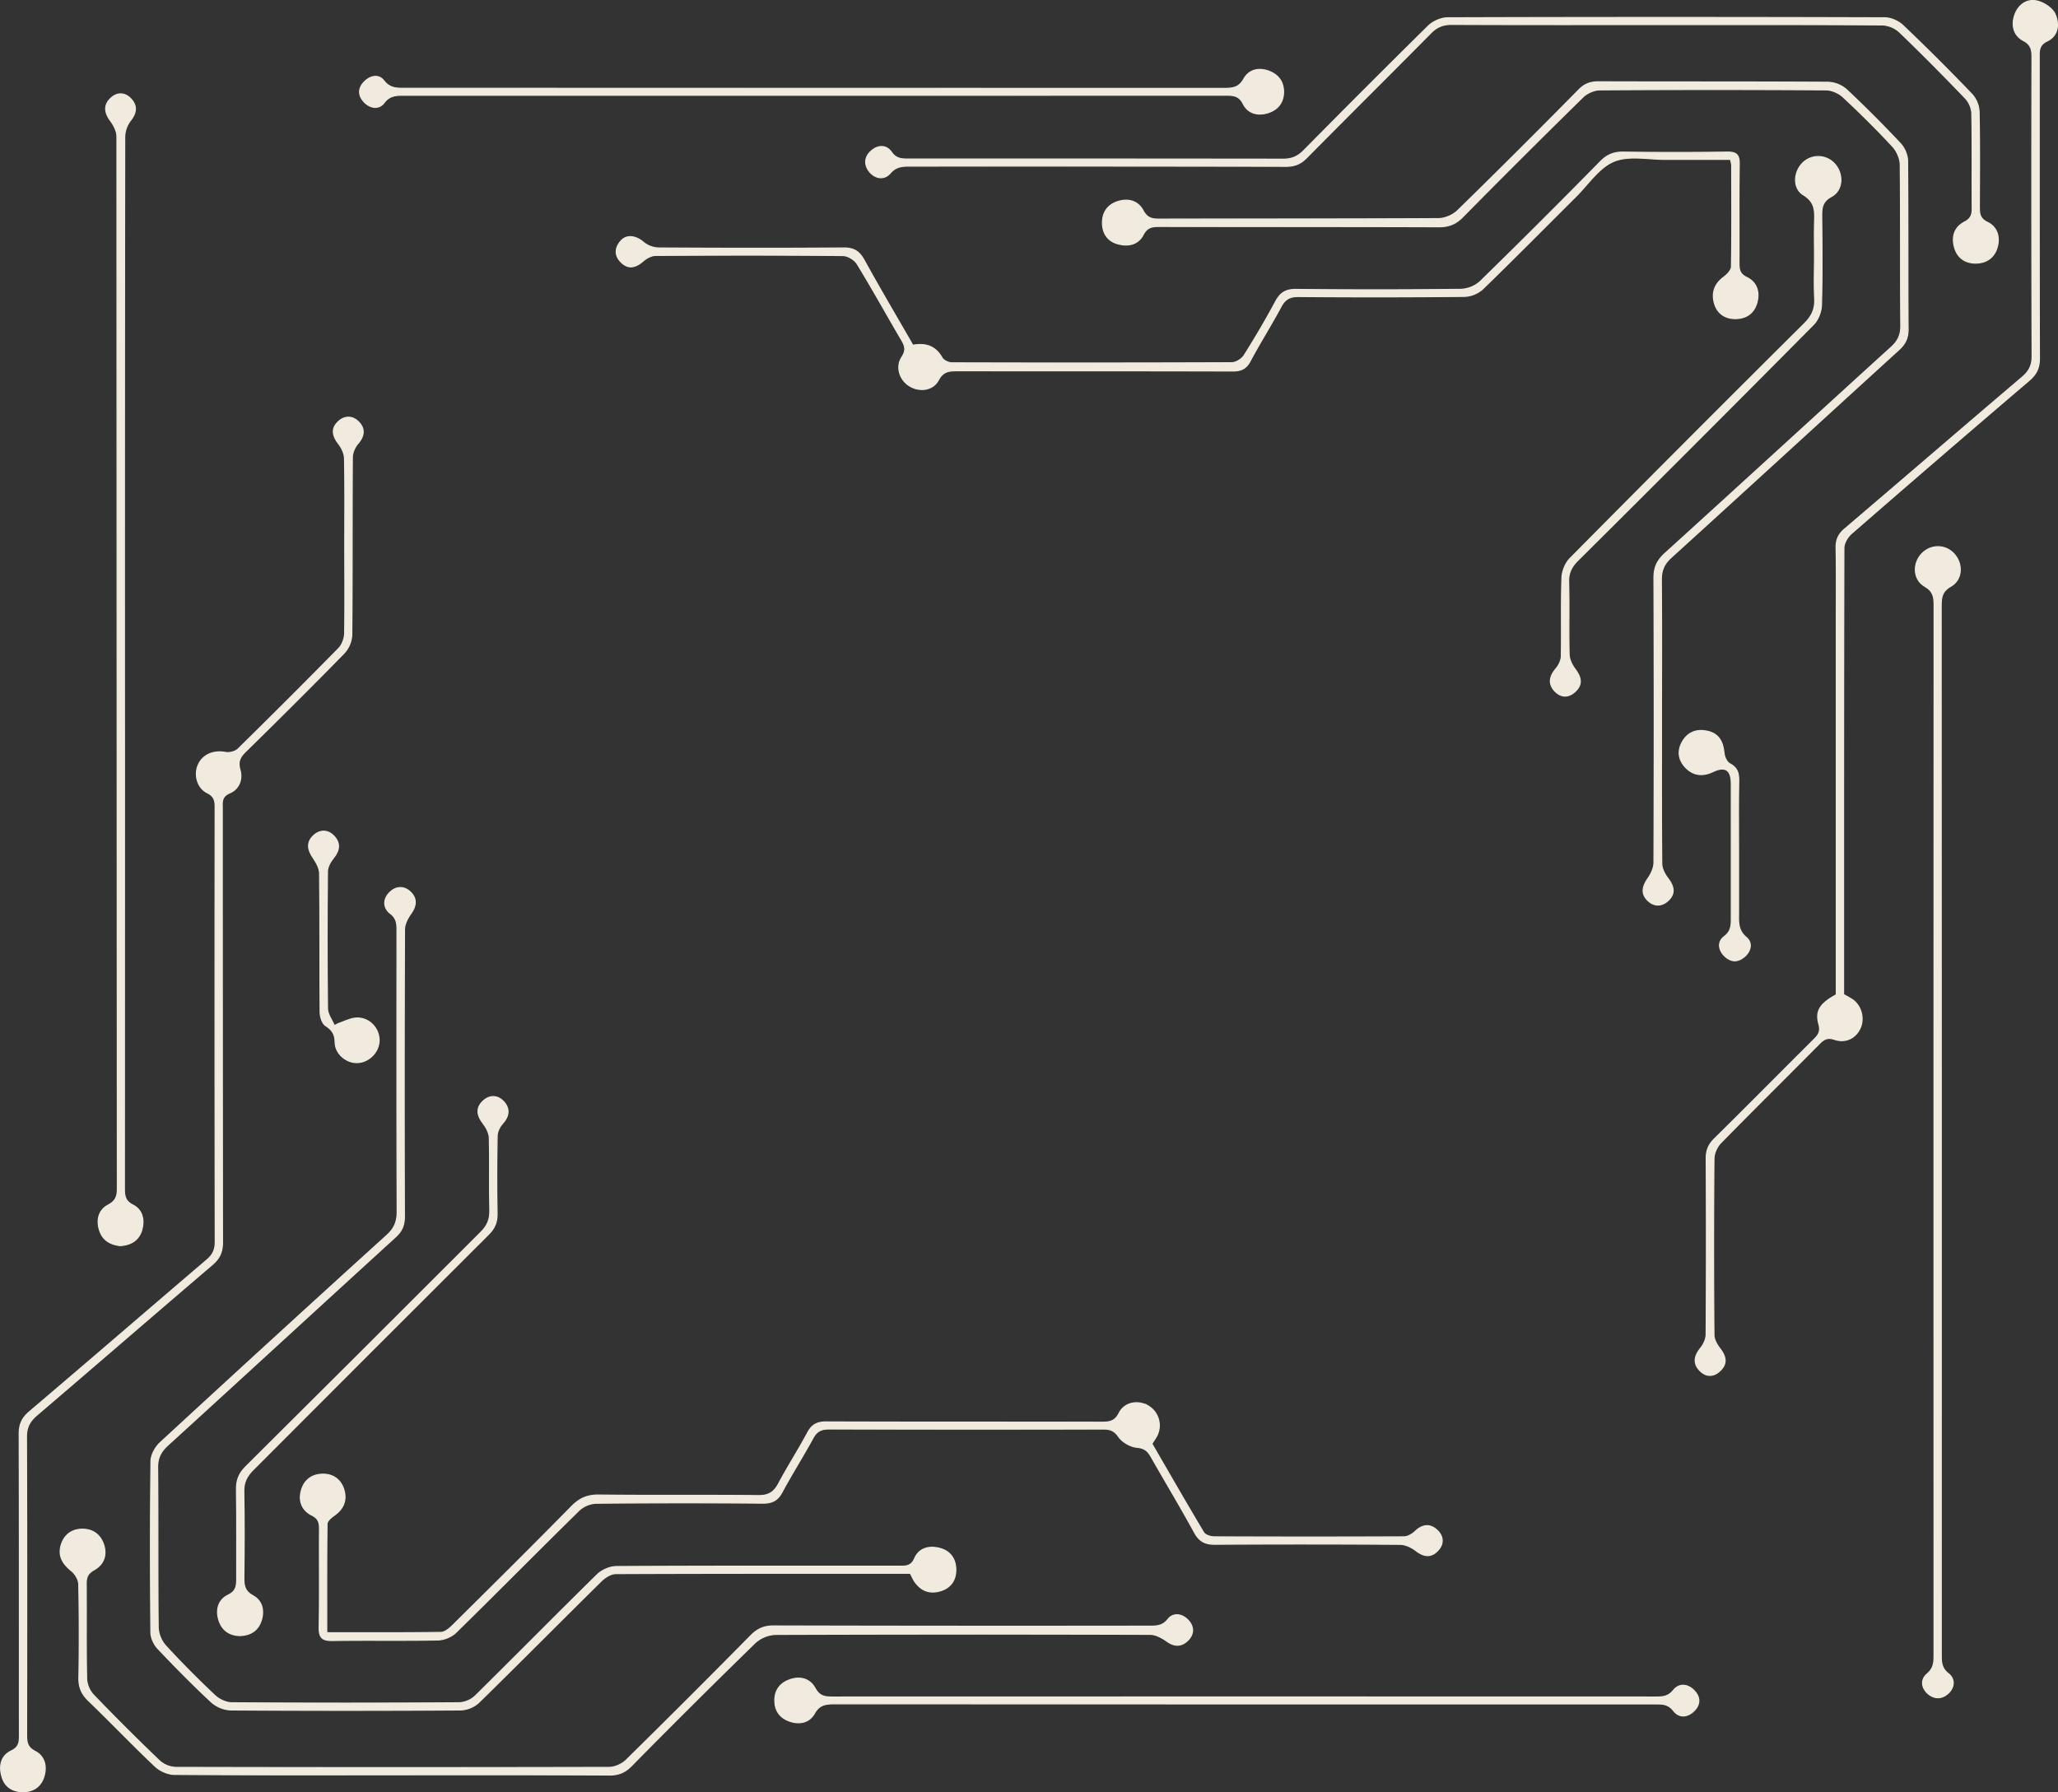 <svg id="Layer_1" data-name="Layer 1" xmlns="http://www.w3.org/2000/svg" viewBox="0 0 1960.87 1707.83"><rect x="0" y="0" width="1960.87" height="1707.83" fill="#333333" stroke="none"/><defs><style>.cls-1{fill:#f1ebdf;stroke:#f1ebdf;stroke-miterlimit:10;}</style></defs><path class="cls-1" d="M886.28,1644.81c-94.21,0-187.42-.1-280.62.31-4.69,0-10.32,3.55-13.89,7.08-39,38.43-77.48,77.35-116.59,115.64a27.48,27.48,0,0,1-17.3,7.2q-109.49.72-219,0a29.92,29.92,0,0,1-18.46-7.42c-17.71-16.47-34.71-33.73-51.33-51.3-3.61-3.82-6.42-10.14-6.46-15.34-.47-54.34-.58-108.68.1-163,.07-6,4.2-13.47,8.8-17.71q107.57-99.26,216-197.59c7.1-6.45,9.82-12.94,9.78-22.5-.35-89.25-.22-178.5-.18-267.75,0-6.33-.1-11.6-6.34-16.37-6.73-5.15-7.11-13.49-.7-19.9,6.16-6.17,13.93-6.43,20.13-.25s5.34,13.13.18,20.35c-3.06,4.29-6,9.89-6.06,14.9q-.54,136.86-.1,273.7c0,8.24-2.35,13.9-8.48,19.48-72.39,66-144.47,132.37-216.88,198.36-6.65,6.07-9.85,12-9.76,21.3.47,50.77,0,101.55.53,152.32a28.62,28.62,0,0,0,7.06,17.48c15,16.36,30.71,32.11,46.86,47.35,4.07,3.85,10.72,7,16.2,7q108.28.69,216.58,0a24.09,24.09,0,0,0,15.25-6.39C510.58,1723.34,549,1684.3,588,1646c4.45-4.36,12.13-7.63,18.34-7.66,89.64-.49,179.29-.34,268.94-.32,6.27,0,11.61.58,15.12-7.43,4.37-10,14.22-12.27,24.36-9.44s14.92,10.7,14.86,20.59c-.06,9.36-4.66,16.63-14.32,19.66-10.47,3.27-18.67.07-24.84-8.69C888.9,1650.43,887.86,1647.81,886.28,1644.81Z" transform="translate(-18.9 -145.67)"/><path class="cls-1" d="M1602,831.74c0,45.62-.17,91.24.26,136.85,0,4.72,2.82,10.06,5.81,14,5.55,7.3,7.58,14.23.39,21.06-6,5.66-13.23,6-19.27.3-7.08-6.6-5.35-13.7-.14-21.21,3-4.34,5.72-10,5.73-15.13q.51-135.66,0-271.31c0-10.16,3.19-16.73,10.54-23.4,72-65.3,143.53-131,215.47-196.36,6.41-5.83,9.25-11.54,9.18-20.35-.43-51.16,0-102.34-.54-153.5-.06-5.9-3.13-13.05-7.19-17.41-15.1-16.27-30.9-31.94-47.13-47.07-4.11-3.83-10.82-6.85-16.35-6.88q-107.7-.69-215.39,0c-5.51,0-12.31,3-16.28,6.9q-57.78,56.64-114.59,114.27c-6.71,6.81-13.44,9.31-22.89,9.27-88.85-.33-177.7-.14-266.56-.32-6.81,0-11.25.9-14.92,7.9-5.06,9.67-14.85,11.49-24.85,8.46-9.51-2.88-14-10.58-13.94-20,.05-10,5.14-17.28,15.21-20.27s18.78,0,23.54,8.8c3.67,6.81,7.89,8.12,14.86,8.1,88.86-.21,177.71,0,266.56-.48,6.2,0,13.86-3.36,18.32-7.72q58.29-57,115.47-115.09c5.52-5.58,11.06-7.57,18.72-7.54,73,.24,146,0,219,.45a28,28,0,0,1,17.32,7.08c17.65,16.53,34.74,33.7,51.31,51.32,3.84,4.09,6.77,10.85,6.82,16.42.5,53.54.13,107.09.49,160.64,0,8.34-2.69,13.87-8.73,19.37-72.46,66-144.61,132.21-217.13,198.08-6.83,6.2-9.33,12.48-9.25,21.52C1602.25,742.89,1602,787.32,1602,831.74Z" transform="translate(-18.9 -145.67)"/><path class="cls-1" d="M1768.5,1093.53V742.87c0-25,.3-50-.18-75-.14-7.86,2.23-13.15,8.23-18.25,56.46-48.08,112.6-96.55,169.11-144.58,6.64-5.64,9.46-11.26,9.43-20.12q-.49-142.2-.12-284.4c0-7.07-.61-12.2-8.16-16.19-8.93-4.71-11.61-14-8.47-23.74s11.11-15.94,20.76-14.13c6.71,1.25,15.17,6.75,17.87,12.63,4.11,9,3.4,20.49-7.65,25.73-7.66,3.64-7.45,9-7.45,15.47.05,95.59-.08,191.19.23,286.78,0,9.18-2.81,15.16-9.83,21.14q-85.1,72.57-169.41,146c-3.64,3.16-7.06,9-7.07,13.53-.37,141.6-.3,283.2-.3,425.63a90.77,90.77,0,0,1,8.78,5.07c8.07,5.85,11.1,17.59,7.11,26.65-4.22,9.58-13.88,14.63-24.55,11-6.53-2.21-10-.38-14.32,4-31.26,31.56-62.88,62.77-94,94.53-3.65,3.72-6.49,10.06-6.53,15.21q-.69,83.89,0,167.79c0,4.31,2.72,9.2,5.5,12.78,5.59,7.19,7.69,14.1.66,21.08-6.41,6.37-13.83,6.4-19.94-.16-6.51-7-4.66-14,1.13-21.2,2.82-3.48,5.15-8.56,5.17-12.93q.51-83.9.06-167.79c0-7.8,2.35-13.22,7.84-18.63,31.9-31.49,63.4-63.38,95.2-95,4.23-4.2,6.13-7.61,4.32-14.17C1748.39,1108.92,1753.05,1102,1768.5,1093.53Z" transform="translate(-18.9 -145.67)"/><path class="cls-1" d="M347.4,664.63c0-27.37.27-54.74-.26-82.1-.09-4.72-2.63-10.06-5.6-13.91-5.62-7.31-7.5-14.32-.45-21.09,5.92-5.68,13.43-5.81,19.24-.09,6.68,6.59,5.81,13.73-.46,21-2.92,3.39-5.2,8.6-5.23,13-.34,56.32,0,112.65-.54,169A27.54,27.54,0,0,1,347,767.79c-31,31.78-62.57,63.08-94.27,94.2-5.33,5.23-7.32,9.61-5.15,17.25,2.61,9.19-1,18.27-9.81,22-8.28,3.51-7.06,9.25-7.06,15.37q0,206.46.2,412.92c0,9.23-2.8,15.27-9.72,21.17-55.82,47.62-111.26,95.68-167.06,143.31-6.85,5.85-10.09,11.67-10,21,.38,94.4.26,188.81.15,283.21,0,7,.27,12.24,8,16.2,9,4.6,11.45,14,8.6,23.73-2.92,10-10.66,15-20.63,14.76-9.32-.17-16.72-4.53-19.54-14.41-3-10.41-.74-19.86,9-24.49,7.65-3.66,7.69-8.7,7.69-15.2-.07-95.6.06-191.2-.23-286.79,0-9.14,2.67-15.18,9.73-21.17,56.54-48,112.65-96.5,169.07-144.63,5.6-4.77,8-9.58,8-17.13q-.36-207-.09-414.11c0-6.35-.76-10.53-7.54-13.91-9.65-4.8-12.72-17.51-8.41-26.89,4.43-9.6,14.8-13.66,25.89-11.57,3.7.7,9.26-.68,11.87-3.24q48.4-47.51,95.94-95.9c3.37-3.44,5.56-9.53,5.65-14.43C347.67,721,347.4,692.8,347.4,664.63Z" transform="translate(-18.9 -145.67)"/><path class="cls-1" d="M888.65,474.62c12.65-2.28,21.69,1.1,27.87,12,1.46,2.6,6.16,4.75,9.37,4.76q133.29.38,266.58-.1c4,0,9.64-3.46,11.86-7,10.56-16.76,20.63-33.85,30-51.31,4.48-8.38,9.71-11.65,19.49-11.55q78.54.8,157.09-.08a29.22,29.22,0,0,0,18.36-7.5q57.87-56.56,114.58-114.31c6.43-6.53,12.91-9.06,21.93-8.94q49.38.66,98.77,0c8.88-.12,11.66,2.6,11.53,11.51-.47,31.33-.09,62.68-.25,94,0,6.27.53,10.65,7.5,14,9,4.35,12.29,13.16,9.76,23.22-2.69,10.72-10.35,15.95-20.9,15.95-9.57,0-17-5-19.7-14.37-2.91-10-.11-18.56,8.75-25.12,3.25-2.4,7.31-6.56,7.37-10,.54-32.12.3-64.26.24-96.39,0-1.5-.55-3-1.1-5.83-20.63,0-41.14-.08-61.66,0-16.63.09-35.11-4.05-49.39,1.85s-24.5,21.81-36.29,33.54c-29.54,29.36-58.78,59-88.68,88a27.67,27.67,0,0,1-17.35,7.15q-79.12.81-158.27.13c-8.21-.06-12.79,2.41-16.68,9.71-9.32,17.48-20,34.2-29.31,51.7-3.94,7.43-8.75,9.59-16.84,9.56-87.27-.27-174.55-.13-261.82-.23-7.7,0-13.76.07-18.38,8.75C907.67,518,894.42,519.3,884.86,513c-8.92-5.91-12.64-17.92-6.6-27.11,4-6.14,3.18-10.24-.09-15.81-14.25-24.25-27.87-48.88-42.54-72.88-2.47-4-8.91-8-13.56-8-59.5-.54-119-.46-178.51-.12-4,0-8.69,2.57-11.87,5.33-7,6.07-13.85,8.11-20.94,1.14-6.4-6.3-6.09-13.61-.37-20.18s14.57-4.94,21.93,1.41a23.67,23.67,0,0,0,14.2,5.15c58.71.35,117.42.45,176.13,0,9.65-.07,14.92,3.14,19.52,11.48C857.06,420.44,872.79,447.05,888.65,474.62Z" transform="translate(-18.9 -145.67)"/><path class="cls-1" d="M330.26,1701.4c37.57,0,73.21.23,108.84-.32,3.9-.06,8.34-4,11.52-7.13,37.75-37.42,75.51-74.83,112.77-112.74,7.5-7.63,14.86-11.08,25.78-11,50.76.61,101.55,0,152.32.54,9.78.11,14.9-3.21,19.31-11.49,8.74-16.43,18.88-32.11,27.65-48.53,4.1-7.67,9.13-10.21,17.77-10.18,87.27.32,174.54.14,261.82.28,7.44,0,13-.32,17.12-8.57,5.24-10.45,18-12.64,27.86-6.87a21.62,21.62,0,0,1,8.35,27.92c-1.18,2.47-2.86,4.7-4.95,8.07,16.19,27.93,32.49,56.4,49.33,84.53,1.51,2.52,6.56,4.12,10,4.13q90.45.38,180.89,0c3.62,0,7.92-2.6,10.7-5.24,7-6.68,14.29-7.33,21-.9,5.84,5.58,6.47,12.86.63,19.11-6.64,7.12-13.46,6-21,.22-4.18-3.21-10-6-15.12-6q-88.06-.63-176.13-.07c-9.48.07-15-2.69-19.69-11.21-13.29-24.33-27.64-48.09-41.36-72.19-3.11-5.47-6.24-8.35-13.46-9-6.2-.54-13.82-4.91-17.39-10-4.1-5.84-7.94-7.41-14.35-7.4q-130.9.19-261.81-.05c-7.19,0-11.52,2-15.08,8.53-9.46,17.4-20.16,34.13-29.5,51.59-4.37,8.16-9.75,10.64-18.85,10.56q-79.12-.68-158.27.08a25.81,25.81,0,0,0-16.29,6.74c-39.35,38.62-78.06,77.89-117.44,116.48-4.18,4.09-11.42,7-17.31,7.07-33.31.67-66.64,0-100,.52-9.72.16-13.12-2.51-12.93-12.59.57-31.32.09-62.67.31-94,0-6-1.09-9.79-7.25-12.87-9-4.49-12.78-12.92-10.17-23,2.73-10.56,10.41-16.1,20.93-16.07,9.49,0,16.77,5.22,19.67,14.55,3.19,10.28-.3,18.49-9.18,24.76-2.83,2-6.75,5.26-6.79,8C330.1,1631.69,330.26,1665.74,330.26,1701.4Z" transform="translate(-18.9 -145.67)"/><path class="cls-1" d="M1606.53,169.12c-68.22,0-136.44.14-204.66-.18-8.24,0-14,2.44-19.69,8.23-39.32,39.78-79.06,79.13-118.36,118.91-5.77,5.84-11.59,8.1-19.76,8.09q-178.5-.36-357-.2c-7.45,0-14-.27-20,6.72-5.46,6.39-14,5.53-19.72-1.48-5.15-6.33-4.8-13.7,1.18-19.27,6.33-5.91,14.55-6.73,19.76.7,4.56,6.5,9.9,6.55,16.28,6.55q178.49-.06,357,.14c8.25,0,13.94-2.52,19.66-8.31q58.92-59.71,118.62-118.65c4.47-4.39,12.18-7.74,18.39-7.76q208.24-.65,416.48,0c5.84,0,13,3.2,17.29,7.29q33.57,32,65.71,65.52a26.63,26.63,0,0,1,6.88,16.38c.67,30.13.37,60.28.28,90.43,0,6.47,0,11.59,7.62,15.27,9,4.32,12.14,13.38,9.48,23.35s-10.13,15.33-20.11,15.53-17.7-4.69-20.61-14.75c-3-10.29-.21-19.4,9.46-24.4,6-3.11,7.35-6.9,7.31-13-.23-30.14.17-60.29-.37-90.42a23.36,23.36,0,0,0-6-14.37c-20.59-21.46-41.51-42.62-62.94-63.24a26,26,0,0,0-16.31-6.76C1743.77,169,1675.15,169.12,1606.53,169.12Z" transform="translate(-18.9 -145.67)"/><path class="cls-1" d="M392.27,1836.81c-69,0-138,.2-207-.34-6.25,0-13.87-3.3-18.44-7.62-21.61-20.43-42.17-42-63.56-62.63-6.48-6.26-9.38-12.64-9.22-21.77q.78-44.61-.12-89.23c-.09-4.39-3.41-9.92-7-12.8-8.22-6.66-12.89-14.12-9.7-24.65,3-9.87,10.5-15.11,20.52-15s17.24,5.67,20.17,15.52c3,10.12-.82,18.44-9.55,23.31-5.85,3.27-7.34,7-7.29,13.16.23,30.15-.2,60.3.39,90.43a25,25,0,0,0,6.39,15.39q30.93,32.16,63.15,63a24.53,24.53,0,0,0,15.42,6.14q206.46.48,412.92,0c5.49,0,12.27-3.11,16.23-7q59.82-58.82,118.7-118.57c6.31-6.4,12.57-9.21,21.69-9.19q178.5.45,357,.2c7,0,13.3.42,18.8-6.57,5-6.38,13.27-5.21,18.93.65s6.23,13,.3,19.14-12.65,6.61-20.19,1.25c-4.64-3.3-10.63-6.61-16-6.63q-178.5-.56-357,.06a30.8,30.8,0,0,0-19.45,8q-59.66,58.13-118.1,117.49c-6.11,6.16-12.29,8.53-20.9,8.49C530.31,1836.67,461.29,1836.81,392.27,1836.81Z" transform="translate(-18.9 -145.67)"/><path class="cls-1" d="M133.28,1332.6c-9.94-1.22-17.17-5.67-19.91-15.91-2.59-9.63.14-18.23,8.42-22.67,7.15-3.83,8.91-8.07,8.91-15.6q-.25-501.41-.41-1002.81c0-5-3-10.68-6.15-14.91-5.57-7.53-6.65-14.68.14-21.26,5.89-5.7,13.23-5.9,19.09.16,6.49,6.73,5.73,13.6-.29,21.12a26.61,26.61,0,0,0-5.33,15.45q-.39,297.39-.22,594.78,0,203.41-.08,406.83c0,7,.41,12.23,8.11,16.12,9.22,4.66,11.15,14.31,8.41,23.83C151.11,1327.63,143.31,1332,133.28,1332.6Z" transform="translate(-18.9 -145.67)"/><path class="cls-1" d="M1861.61,1222.22q0-249.81.1-499.62c0-7.86-.66-13.55-8.89-18.25-11.12-6.35-11.68-21.74-2.9-31,8.59-9,22.24-9.07,30.67-.08,8.78,9.36,8.27,24.71-2.88,31-8.75,4.91-9.24,11-9.24,19.23q.19,499,.09,998.05c0,7.09-.27,13.39,6.68,18.77,6.45,5,6.16,12.94,0,18.77-5.94,5.58-13.24,5.77-19.39.36-6.38-5.6-7-13.65-.77-18.78,6.7-5.55,6.6-11.75,6.59-18.85Q1861.58,1472,1861.61,1222.22Z" transform="translate(-18.9 -145.67)"/><path class="cls-1" d="M1747.75,390.63c0-11.5-.28-23,.09-34.49.32-10,.2-18.16-10.53-24.67s-9.47-22.61-.12-31.18a21.05,21.05,0,0,1,29.84,1.58c8.57,9.57,8,25-3.13,31.07-9,4.87-9.3,11-9.23,19.24.28,28.14.57,56.31-.25,84.43-.18,6.26-3.26,13.94-7.64,18.36Q1635,567.72,1522.35,679.63c-6,6-9.08,11.82-8.83,20.6.65,23-.1,46,.47,69,.12,4.73,2.69,10,5.62,13.93,5.42,7.26,7.64,14.09.51,21.06-6.45,6.29-13.86,6.37-19.93-.24-6.42-7-4.7-14.11,1.26-21.16,2.67-3.17,5-7.8,5.07-11.81.46-25-.28-50,.59-74.91.22-6.27,3.32-13.91,7.71-18.34q111.27-112.43,223.46-223.94c7.13-7.09,10.2-14.07,9.65-23.93C1747.2,416.82,1747.75,403.71,1747.75,390.63Z" transform="translate(-18.9 -145.67)"/><path class="cls-1" d="M247.45,1704.21c-10-.31-17.08-5.17-20.1-15.07s-.18-19.21,8.81-23.49c8.07-3.85,8.28-9.16,8.25-16.08-.12-28.15.24-56.3-.22-84.44-.15-9,2.34-15.44,8.83-21.89q112.2-111.51,224-223.4c6.14-6.11,8.77-12.11,8.56-20.76-.57-23,.12-46-.46-69-.12-4.65-2.78-9.87-5.74-13.68-5.65-7.27-7.49-14.37-.64-21.18,6.22-6.19,14.1-6.29,20,.1,6.22,6.72,5.35,14-1.13,21.12-2.75,3-5,7.76-5,11.77-.46,24.57-.54,49.16-.06,73.73.16,8.18-2.21,14-8,19.8Q372.1,1433.88,260,1546.29c-6,6-9,12-8.79,20.7.56,27.35.39,54.71.07,82.06-.09,7.59.81,12.88,8.64,17.13,8.93,4.83,11,14.32,7.79,23.94C264.59,1699.4,257.47,1703.87,247.45,1704.21Z" transform="translate(-18.9 -145.67)"/><path class="cls-1" d="M1204.37,1769.29q-195.09,0-390.18-.11c-8.26,0-14.45.42-19.33,9.18-4.78,8.59-14.13,10.83-24.05,7.21-9.46-3.46-13.82-10.68-13.68-20.14.15-9.62,5.45-16.29,14.76-19.4,10.07-3.36,19-.3,23.67,8.38,4,7.48,9,8.29,16.15,8.28q392.55-.15,785.11,0c6.42,0,11.7-.32,16.52-6.4,5.57-7,13.77-5.91,19.81.33,5.64,5.84,6.14,12.94,0,19.09-6.38,6.4-14.36,7.06-19.72,0-5.12-6.72-11-6.43-17.71-6.43Q1400.05,1769.32,1204.37,1769.29Z" transform="translate(-18.9 -145.67)"/><path class="cls-1" d="M793.63,236.48H405.83c-7.74,0-15-.89-21,7.16-4.74,6.33-12.9,5.46-18.84-.67s-5.92-13.15-.26-19.12,13.9-7.82,18.9-1.31c6.07,7.91,13.21,7.25,21,7.25q389.58,0,779.17.1c8.22,0,14.44-.31,19.31-9.13,4.72-8.58,14.12-11,24-7.22,9.23,3.54,14,10.7,13.8,20.16s-5.26,16.34-14.74,19.38c-10.08,3.23-19.28.42-23.65-8.36-4.25-8.53-10.09-8.3-17.32-8.3Q989.9,236.54,793.63,236.48Z" transform="translate(-18.9 -145.67)"/><path class="cls-1" d="M341.46,1120.93c5.13-1.76,10.15-4.43,15.42-5.1,11.67-1.47,21.89,7.31,23.17,18.89,1.22,11.13-7.6,22-19.07,23.37-10.89,1.35-22.61-7.63-22.77-19.24-.1-7.83-2.79-11.81-9.1-15.91-3.21-2.09-5.18-8.35-5.21-12.75-.38-44,0-88-.5-132,0-5-3-10.56-6-14.88-5.23-7.5-6.79-14.71.1-21.32,5.91-5.66,13.39-5.83,19.24,0,6.56,6.58,6,13.79-.05,21.17-2.88,3.52-5.73,8.42-5.77,12.72-.42,43.61-.49,87.24.05,130.85.06,5.42,4.23,10.79,6.49,16.19Z" transform="translate(-18.9 -145.67)"/><path class="cls-1" d="M1675.44,956.28c0,19.44,0,38.87,0,58.3,0,8.82-1.18,17.24,7.44,24.42,6,5,4.43,13.12-2.25,18.58-6.18,5.05-12.42,4.75-18.2-.64-6.34-5.91-7.13-14-.86-18.71,7.73-5.75,6.89-12.52,6.9-19.87q0-63,0-126.11c0-13.1-5.92-16.84-17.3-11.36-9.53,4.58-18.61,4-26.17-3.87-7.19-7.45-8.08-16.29-2.83-25.1s13.8-11.68,23.63-9.5c11,2.44,14.83,10.37,15.79,20.93.33,3.57,2.59,8.54,5.43,10,7.21,3.7,8.72,8.82,8.57,16.31C1675.16,911.86,1675.44,934.08,1675.44,956.28Z" transform="translate(-18.9 -145.67)"/></svg>